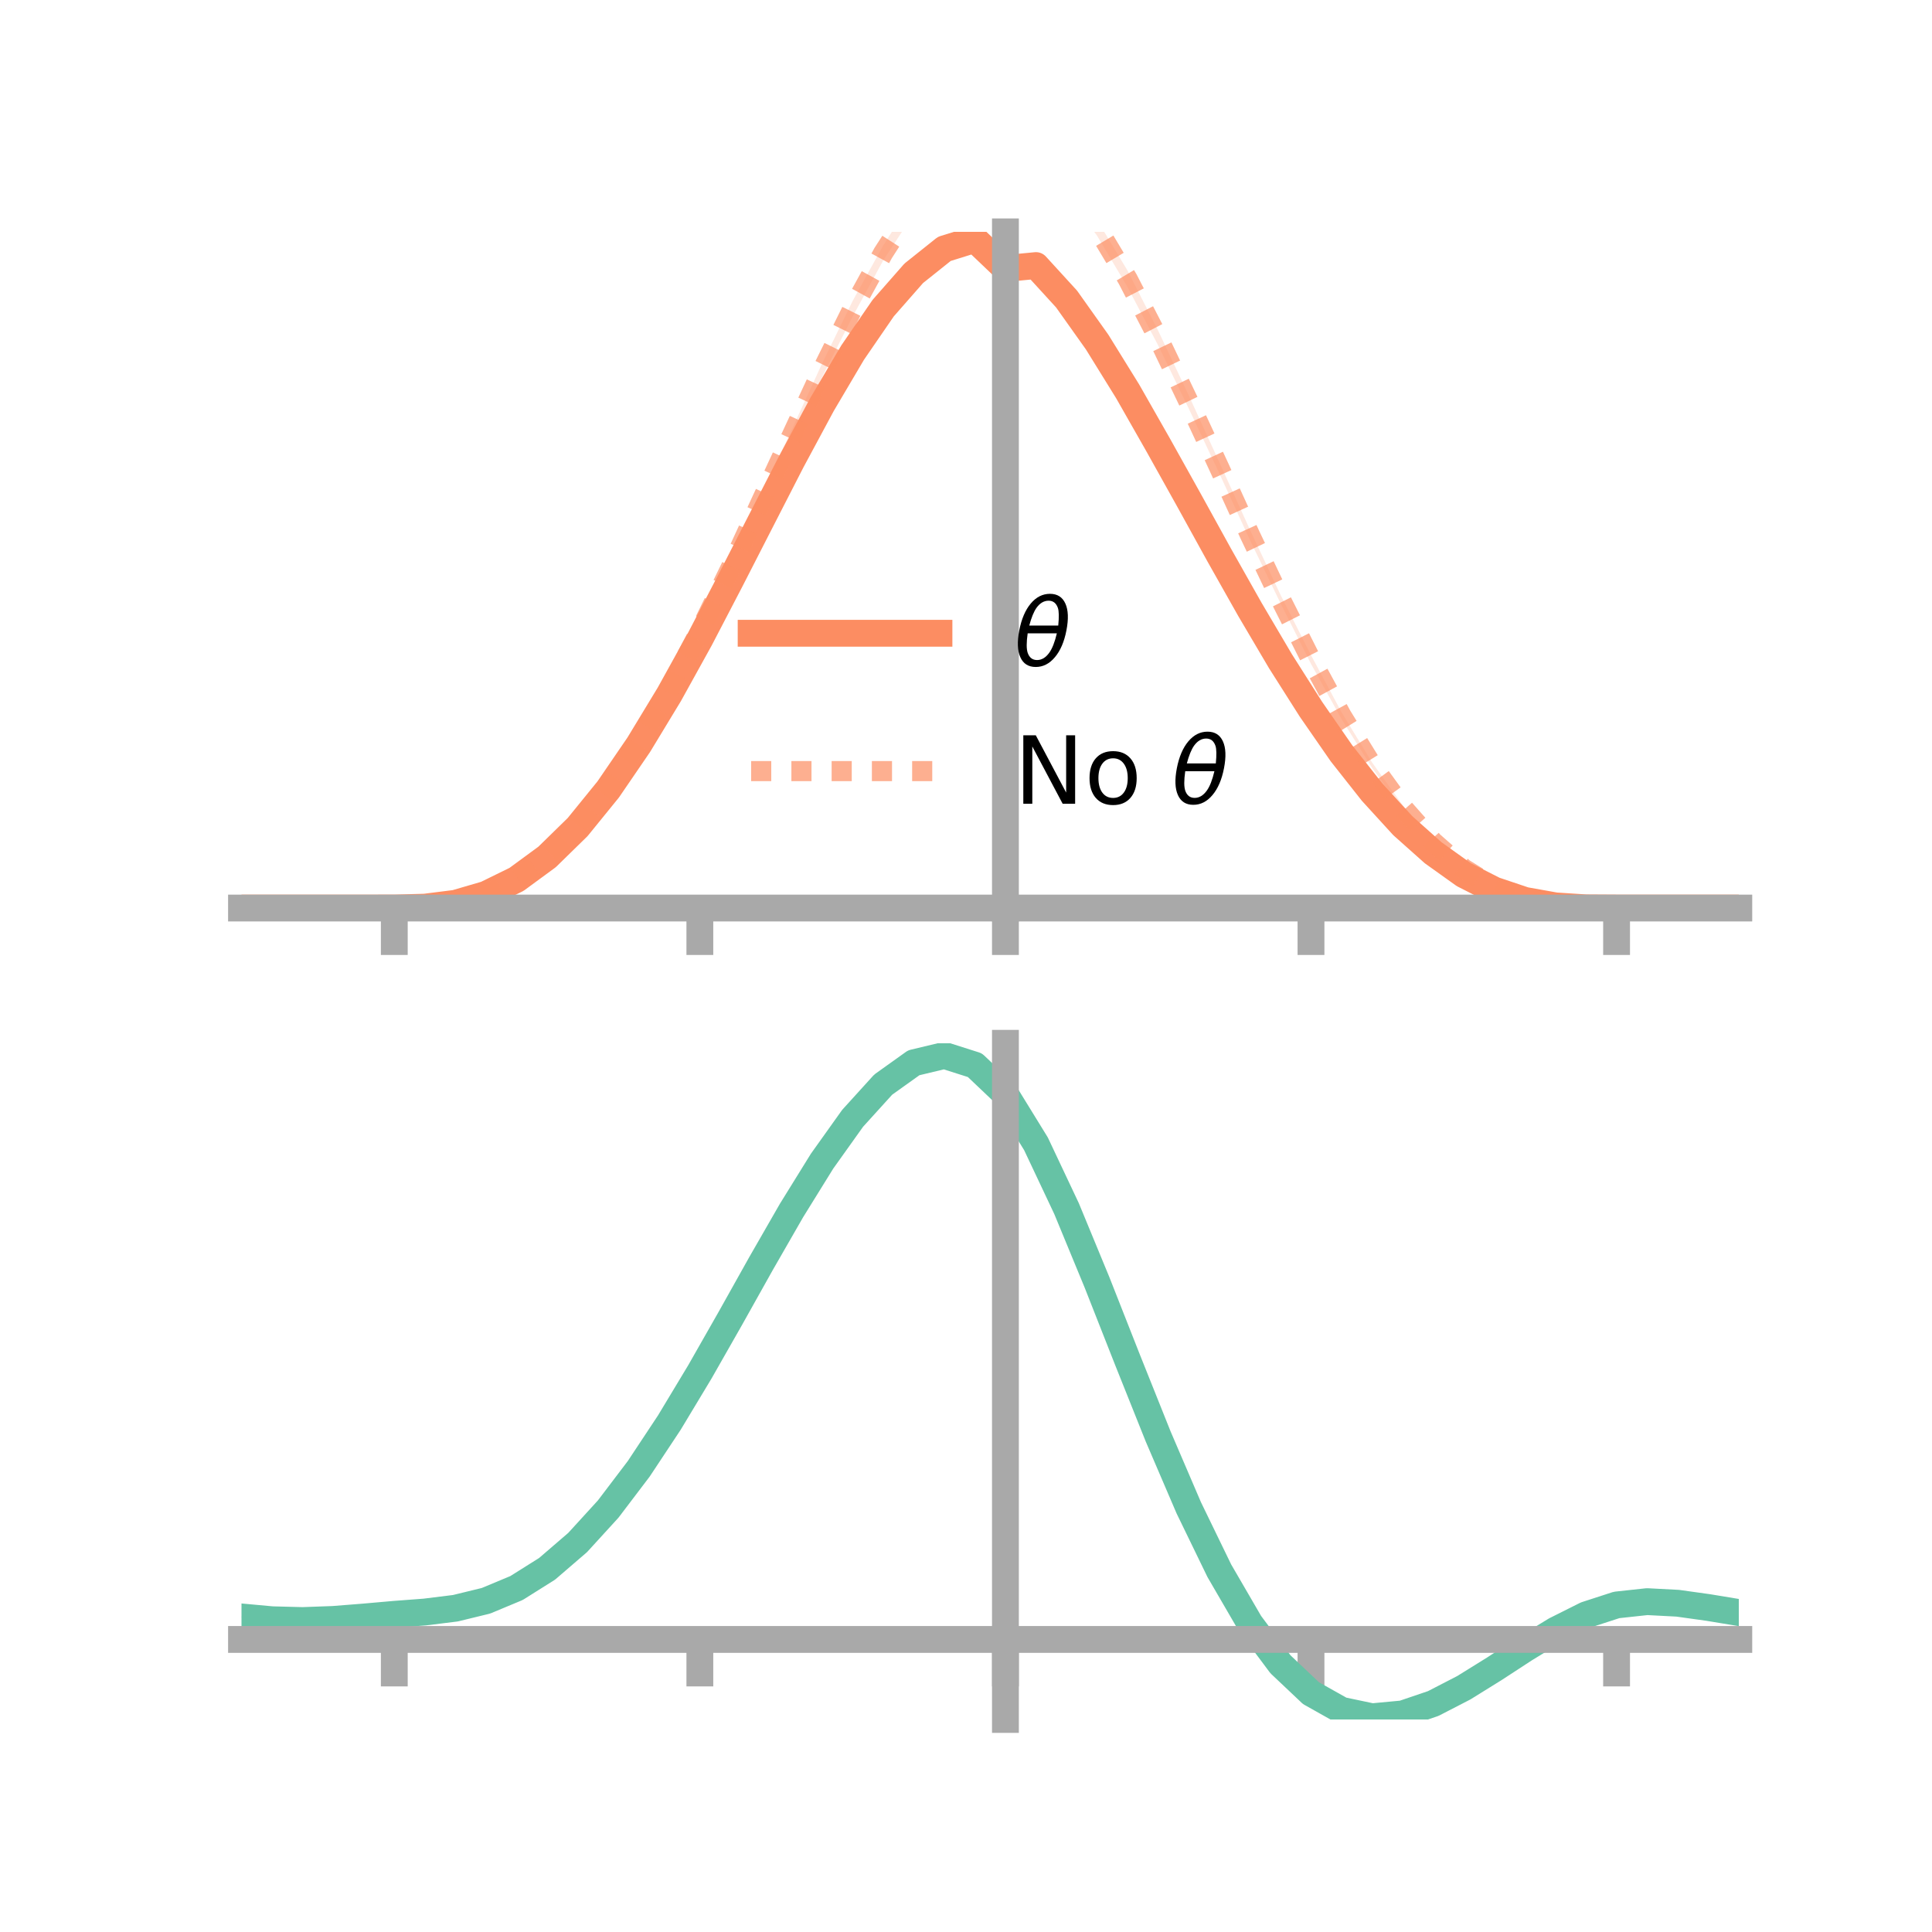 <?xml version="1.0" encoding="utf-8" standalone="no"?>
<!DOCTYPE svg PUBLIC "-//W3C//DTD SVG 1.1//EN"
  "http://www.w3.org/Graphics/SVG/1.1/DTD/svg11.dtd">
<!-- Created with matplotlib (https://matplotlib.org/) -->
<svg height="144pt" version="1.1" viewBox="0 0 144 144" width="144pt" xmlns="http://www.w3.org/2000/svg" xmlns:xlink="http://www.w3.org/1999/xlink">
 <defs>
  <style type="text/css">*{stroke-linecap:butt;stroke-linejoin:round;}</style>
 </defs>
 <g id="figure_1">
  <g id="patch_1">
   <path d="M 0 144 
L 144 144 
L 144 0 
L 0 0 
z
" style="fill:none;"/>
  </g>
  <g id="axes_1">
   <g id="patch_2">
    <path d="M 18 67.68 
L 129.6 67.68 
L 129.6 17.28 
L 18 17.28 
z
" style="fill:none;"/>
   </g>
   <g id="PolyCollection_1">
    <path clip-path="url(#pf11c8576dd)" d="M 18 67.68 
L 18 67.68 
L 20.278 67.68 
L 22.555 67.68 
L 24.833 67.68 
L 27.11 67.68 
L 29.388 67.679 
L 31.665 67.606 
L 33.943 67.301 
L 36.22 66.605 
L 38.498 65.45 
L 40.776 63.77 
L 43.053 61.47 
L 45.331 58.637 
L 47.608 55.266 
L 49.886 51.438 
L 52.163 47.296 
L 54.441 42.84 
L 56.718 38.373 
L 58.996 33.897 
L 61.273 29.618 
L 63.551 25.716 
L 65.829 22.427 
L 68.106 19.792 
L 70.384 17.866 
L 72.661 17.28 
L 74.939 19.325 
L 77.216 19.258 
L 79.494 21.76 
L 81.771 24.937 
L 84.049 28.701 
L 86.327 32.7 
L 88.604 36.859 
L 90.882 41.001 
L 93.159 45.038 
L 95.437 48.966 
L 97.714 52.6 
L 99.992 55.896 
L 102.269 58.866 
L 104.547 61.387 
L 106.824 63.448 
L 109.102 65.102 
L 111.38 66.279 
L 113.657 67.075 
L 115.935 67.5 
L 118.212 67.661 
L 120.49 67.68 
L 122.767 67.68 
L 125.045 67.68 
L 127.322 67.68 
L 129.6 67.68 
L 129.6 67.68 
L 129.6 67.68 
L 127.322 67.68 
L 125.045 67.68 
L 122.767 67.68 
L 120.49 67.68 
L 118.212 67.673 
L 115.935 67.537 
L 113.657 67.149 
L 111.38 66.415 
L 109.102 65.281 
L 106.824 63.678 
L 104.547 61.679 
L 102.269 59.214 
L 99.992 56.413 
L 97.714 53.136 
L 95.437 49.596 
L 93.159 45.798 
L 90.882 41.767 
L 88.604 37.648 
L 86.327 33.641 
L 84.049 29.638 
L 81.771 26.044 
L 79.494 22.812 
L 77.216 20.33 
L 74.939 20.703 
L 72.661 18.404 
L 70.384 19.235 
L 68.106 20.947 
L 65.829 23.501 
L 63.551 26.843 
L 61.273 30.661 
L 58.996 34.849 
L 56.718 39.258 
L 54.441 43.687 
L 52.163 47.983 
L 49.886 52.071 
L 47.608 55.758 
L 45.331 59.045 
L 43.053 61.82 
L 40.776 63.974 
L 38.498 65.638 
L 36.22 66.719 
L 33.943 67.353 
L 31.665 67.625 
L 29.388 67.679 
L 27.11 67.68 
L 24.833 67.68 
L 22.555 67.68 
L 20.278 67.68 
L 18 67.68 
z
" style="fill:#fc8d62;fill-opacity:0.2;"/>
   </g>
   <g id="PolyCollection_2">
    <path clip-path="url(#pf11c8576dd)" d="M 18 67.68 
L 18 67.68 
L 20.278 67.68 
L 22.555 67.68 
L 24.833 67.68 
L 27.11 67.68 
L 29.388 67.678 
L 31.665 67.609 
L 33.943 67.296 
L 36.22 66.625 
L 38.498 65.447 
L 40.776 63.754 
L 43.053 61.442 
L 45.331 58.543 
L 47.608 55.068 
L 49.886 51.067 
L 52.163 46.697 
L 54.441 42.035 
L 56.718 36.99 
L 58.996 32.061 
L 61.273 27.096 
L 63.551 22.431 
L 65.829 18.298 
L 68.106 14.703 
L 70.384 11.978 
L 72.661 10.383 
L 74.939 11.545 
L 77.216 10.987 
L 79.494 13.268 
L 81.771 16.396 
L 84.049 20.184 
L 86.327 24.654 
L 88.604 29.474 
L 90.882 34.455 
L 93.159 39.474 
L 95.437 44.323 
L 97.714 48.83 
L 99.992 53.089 
L 102.269 56.833 
L 104.547 60.004 
L 106.824 62.621 
L 109.102 64.636 
L 111.38 66.092 
L 113.657 67.006 
L 115.935 67.494 
L 118.212 67.659 
L 120.49 67.68 
L 122.767 67.68 
L 125.045 67.68 
L 127.322 67.68 
L 129.6 67.68 
L 129.6 67.68 
L 129.6 67.68 
L 127.322 67.68 
L 125.045 67.68 
L 122.767 67.68 
L 120.49 67.68 
L 118.212 67.671 
L 115.935 67.528 
L 113.657 67.083 
L 111.38 66.222 
L 109.102 64.849 
L 106.824 62.867 
L 104.547 60.343 
L 102.269 57.237 
L 99.992 53.6 
L 97.714 49.481 
L 95.437 44.952 
L 93.159 40.243 
L 90.882 35.287 
L 88.604 30.455 
L 86.327 25.753 
L 84.049 21.412 
L 81.771 17.574 
L 79.494 14.457 
L 77.216 12.397 
L 74.939 13.062 
L 72.661 11.776 
L 70.384 13.366 
L 68.106 15.94 
L 65.829 19.412 
L 63.551 23.589 
L 61.273 28.119 
L 58.996 32.951 
L 56.718 37.841 
L 54.441 42.681 
L 52.163 47.37 
L 49.886 51.648 
L 47.608 55.542 
L 45.331 58.89 
L 43.053 61.704 
L 40.776 63.949 
L 38.498 65.621 
L 36.22 66.717 
L 33.943 67.357 
L 31.665 67.626 
L 29.388 67.679 
L 27.11 67.68 
L 24.833 67.68 
L 22.555 67.68 
L 20.278 67.68 
L 18 67.68 
z
" style="fill:#fc8d62;fill-opacity:0.2;"/>
   </g>
   <g id="matplotlib.axis_1">
    <g id="xtick_1">
     <g id="line2d_1">
      <defs>
       <path d="M 0 0 
L 0 3.5 
" id="ma3476a4e6b" style="stroke:#a9a9a9;stroke-width:2;"/>
      </defs>
      <g>
       <use style="fill:#a9a9a9;stroke:#a9a9a9;stroke-width:2;" x="29.388" xlink:href="#ma3476a4e6b" y="67.68"/>
      </g>
     </g>
    </g>
    <g id="xtick_2">
     <g id="line2d_2">
      <g>
       <use style="fill:#a9a9a9;stroke:#a9a9a9;stroke-width:2;" x="52.163" xlink:href="#ma3476a4e6b" y="67.68"/>
      </g>
     </g>
    </g>
    <g id="xtick_3">
     <g id="line2d_3">
      <g>
       <use style="fill:#a9a9a9;stroke:#a9a9a9;stroke-width:2;" x="74.939" xlink:href="#ma3476a4e6b" y="67.68"/>
      </g>
     </g>
    </g>
    <g id="xtick_4">
     <g id="line2d_4">
      <g>
       <use style="fill:#a9a9a9;stroke:#a9a9a9;stroke-width:2;" x="97.714" xlink:href="#ma3476a4e6b" y="67.68"/>
      </g>
     </g>
    </g>
    <g id="xtick_5">
     <g id="line2d_5">
      <g>
       <use style="fill:#a9a9a9;stroke:#a9a9a9;stroke-width:2;" x="120.49" xlink:href="#ma3476a4e6b" y="67.68"/>
      </g>
     </g>
    </g>
   </g>
   <g id="matplotlib.axis_2"/>
   <g id="line2d_6">
    <path clip-path="url(#pf11c8576dd)" d="M 18 67.68 
L 20.278 67.68 
L 22.555 67.68 
L 24.833 67.68 
L 27.11 67.68 
L 29.388 67.679 
L 31.665 67.615 
L 33.943 67.327 
L 36.22 66.662 
L 38.498 65.544 
L 40.776 63.872 
L 43.053 61.645 
L 45.331 58.841 
L 47.608 55.512 
L 49.886 51.754 
L 52.163 47.639 
L 54.441 43.264 
L 56.718 38.816 
L 58.996 34.373 
L 61.273 30.139 
L 63.551 26.279 
L 65.829 22.964 
L 68.106 20.37 
L 70.384 18.551 
L 72.661 17.842 
L 74.939 20.014 
L 77.216 19.794 
L 79.494 22.286 
L 81.771 25.491 
L 84.049 29.17 
L 86.327 33.171 
L 88.604 37.253 
L 90.882 41.384 
L 93.159 45.418 
L 95.437 49.281 
L 97.714 52.868 
L 99.992 56.155 
L 102.269 59.04 
L 104.547 61.533 
L 106.824 63.563 
L 109.102 65.191 
L 111.38 66.347 
L 113.657 67.112 
L 115.935 67.519 
L 118.212 67.667 
L 120.49 67.68 
L 122.767 67.68 
L 125.045 67.68 
L 127.322 67.68 
L 129.6 67.68 
" style="fill:none;stroke:#fc8d62;stroke-linecap:square;stroke-width:2;"/>
   </g>
   <g id="line2d_7">
    <path clip-path="url(#pf11c8576dd)" d="M 18 67.68 
L 20.278 67.68 
L 22.555 67.68 
L 24.833 67.68 
L 27.11 67.68 
L 29.388 67.679 
L 31.665 67.617 
L 33.943 67.326 
L 36.22 66.671 
L 38.498 65.534 
L 40.776 63.851 
L 43.053 61.573 
L 45.331 58.717 
L 47.608 55.305 
L 49.886 51.358 
L 52.163 47.034 
L 54.441 42.358 
L 56.718 37.415 
L 58.996 32.506 
L 61.273 27.607 
L 63.551 23.01 
L 65.829 18.855 
L 68.106 15.322 
L 70.384 12.672 
L 72.661 11.079 
L 74.939 12.303 
L 77.216 11.692 
L 79.494 13.863 
L 81.771 16.985 
L 84.049 20.798 
L 86.327 25.203 
L 88.604 29.964 
L 90.882 34.871 
L 93.159 39.858 
L 95.437 44.638 
L 97.714 49.156 
L 99.992 53.344 
L 102.269 57.035 
L 104.547 60.174 
L 106.824 62.744 
L 109.102 64.742 
L 111.38 66.157 
L 113.657 67.044 
L 115.935 67.511 
L 118.212 67.665 
L 120.49 67.68 
L 122.767 67.68 
L 125.045 67.68 
L 127.322 67.68 
L 129.6 67.68 
" style="fill:none;stroke:#fc8d62;stroke-dasharray:1.5,1.5;stroke-dashoffset:0;stroke-opacity:0.7;stroke-width:1.5;"/>
   </g>
   <g id="patch_3">
    <path d="M 74.939 67.68 
L 74.939 17.28 
" style="fill:none;stroke:#a9a9a9;stroke-linecap:square;stroke-linejoin:miter;stroke-width:2;"/>
   </g>
   <g id="patch_4">
    <path d="M 129.6 67.68 
L 129.6 17.28 
" style="fill:none;"/>
   </g>
   <g id="patch_5">
    <path d="M 18 67.68 
L 129.6 67.68 
" style="fill:none;stroke:#a9a9a9;stroke-linecap:square;stroke-linejoin:miter;stroke-width:2;"/>
   </g>
   <g id="patch_6">
    <path d="M 18 17.28 
L 129.6 17.28 
" style="fill:none;"/>
   </g>
   <g id="legend_1">
    <g id="line2d_8">
     <path d="M 55.985 47.2 
L 69.985 47.2 
" style="fill:none;stroke:#fc8d62;stroke-linecap:square;stroke-width:2;"/>
    </g>
    <g id="line2d_9"/>
    <g id="text_1">
     <!-- $\theta$ -->
     <g transform="translate(75.585 49.65)scale(0.07 -0.07)">
      <defs>
       <path d="M 45.516 34.672 
L 14.453 34.672 
Q 12.359 20.062 14.5 13.875 
Q 17.188 6.25 24.469 6.25 
Q 31.781 6.25 37.359 13.922 
Q 42.234 20.656 45.516 34.672 
z
M 47.016 42.969 
Q 48.344 56.844 46.625 61.719 
Q 43.953 69.438 36.766 69.438 
Q 29.297 69.438 23.828 61.812 
Q 19.531 55.672 16.156 42.969 
z
M 38.188 76.766 
Q 49.906 76.766 54.594 66.406 
Q 59.281 56.109 55.719 37.844 
Q 52.203 19.625 43.453 9.281 
Q 34.766 -1.125 23.047 -1.125 
Q 11.281 -1.125 6.641 9.281 
Q 2 19.625 5.516 37.844 
Q 9.078 56.109 17.719 66.406 
Q 26.422 76.766 38.188 76.766 
z
" id="DejaVuSans-Oblique-952"/>
      </defs>
      <use transform="translate(0 0.234)" xlink:href="#DejaVuSans-Oblique-952"/>
     </g>
    </g>
    <g id="line2d_10">
     <path d="M 55.985 57.474 
L 69.985 57.474 
" style="fill:none;stroke:#fc8d62;stroke-dasharray:1.5,1.5;stroke-dashoffset:0;stroke-opacity:0.7;stroke-width:1.5;"/>
    </g>
    <g id="line2d_11"/>
    <g id="text_2">
     <!-- No $\theta$ -->
     <g transform="translate(75.585 59.924)scale(0.07 -0.07)">
      <defs>
       <path d="M 9.812 72.906 
L 23.094 72.906 
L 55.422 11.922 
L 55.422 72.906 
L 64.984 72.906 
L 64.984 0 
L 51.703 0 
L 19.391 60.984 
L 19.391 0 
L 9.812 0 
z
" id="DejaVuSans-78"/>
       <path d="M 30.609 48.391 
Q 23.391 48.391 19.188 42.75 
Q 14.984 37.109 14.984 27.297 
Q 14.984 17.484 19.156 11.844 
Q 23.344 6.203 30.609 6.203 
Q 37.797 6.203 41.984 11.859 
Q 46.188 17.531 46.188 27.297 
Q 46.188 37.016 41.984 42.703 
Q 37.797 48.391 30.609 48.391 
z
M 30.609 56 
Q 42.328 56 49.016 48.375 
Q 55.719 40.766 55.719 27.297 
Q 55.719 13.875 49.016 6.219 
Q 42.328 -1.422 30.609 -1.422 
Q 18.844 -1.422 12.172 6.219 
Q 5.516 13.875 5.516 27.297 
Q 5.516 40.766 12.172 48.375 
Q 18.844 56 30.609 56 
z
" id="DejaVuSans-111"/>
       <path id="DejaVuSans-32"/>
      </defs>
      <use transform="translate(0 0.234)" xlink:href="#DejaVuSans-78"/>
      <use transform="translate(74.805 0.234)" xlink:href="#DejaVuSans-111"/>
      <use transform="translate(135.986 0.234)" xlink:href="#DejaVuSans-32"/>
      <use transform="translate(167.773 0.234)" xlink:href="#DejaVuSans-Oblique-952"/>
     </g>
    </g>
   </g>
  </g>
  <g id="axes_2">
   <g id="patch_7">
    <path d="M 18 128.16 
L 129.6 128.16 
L 129.6 77.76 
L 18 77.76 
z
" style="fill:none;"/>
   </g>
   <g id="PolyCollection_3">
    <path clip-path="url(#paa9b2ac2ca)" d="M 18 120.558 
L 18 120.479 
L 20.278 120.696 
L 22.555 120.756 
L 24.833 120.666 
L 27.11 120.477 
L 29.388 120.268 
L 31.665 120.091 
L 33.943 119.804 
L 36.22 119.244 
L 38.498 118.284 
L 40.776 116.832 
L 43.053 114.837 
L 45.331 112.289 
L 47.608 109.222 
L 49.886 105.703 
L 52.163 101.834 
L 54.441 97.743 
L 56.718 93.585 
L 58.996 89.535 
L 61.273 85.783 
L 63.551 82.526 
L 65.829 79.969 
L 68.106 78.315 
L 70.384 77.76 
L 72.661 78.496 
L 74.939 80.692 
L 77.216 84.441 
L 79.494 89.336 
L 81.771 94.929 
L 84.049 100.798 
L 86.327 106.578 
L 88.604 111.968 
L 90.882 116.733 
L 93.159 120.71 
L 95.437 123.803 
L 97.714 125.981 
L 99.992 127.273 
L 102.269 127.757 
L 104.547 127.549 
L 106.824 126.788 
L 109.102 125.631 
L 111.38 124.24 
L 113.657 122.779 
L 115.935 121.408 
L 118.212 120.28 
L 120.49 119.545 
L 122.767 119.299 
L 125.045 119.423 
L 127.322 119.75 
L 129.6 120.139 
L 129.6 120.242 
L 129.6 120.242 
L 127.322 119.877 
L 125.045 119.568 
L 122.767 119.455 
L 120.49 119.704 
L 118.212 120.447 
L 115.935 121.6 
L 113.657 123.014 
L 111.38 124.524 
L 109.102 125.961 
L 106.824 127.154 
L 104.547 127.939 
L 102.269 128.16 
L 99.992 127.686 
L 97.714 126.416 
L 95.437 124.286 
L 93.159 121.277 
L 90.882 117.419 
L 88.604 112.801 
L 86.327 107.575 
L 84.049 101.966 
L 81.771 96.265 
L 79.494 90.827 
L 77.216 86.065 
L 74.939 82.419 
L 72.661 80.288 
L 70.384 79.576 
L 68.106 80.114 
L 65.829 81.712 
L 63.551 84.176 
L 61.273 87.306 
L 58.996 90.907 
L 56.718 94.787 
L 54.441 98.765 
L 52.163 102.674 
L 49.886 106.369 
L 47.608 109.73 
L 45.331 112.662 
L 43.053 115.105 
L 40.776 117.029 
L 38.498 118.441 
L 36.22 119.382 
L 33.943 119.932 
L 31.665 120.21 
L 29.388 120.378 
L 27.11 120.571 
L 24.833 120.742 
L 22.555 120.817 
L 20.278 120.758 
L 18 120.558 
z
" style="fill:#66c2a5;fill-opacity:0.2;"/>
   </g>
   <g id="matplotlib.axis_3">
    <g id="xtick_6">
     <g id="line2d_12">
      <g>
       <use style="fill:#a9a9a9;stroke:#a9a9a9;stroke-width:2;" x="29.388" xlink:href="#ma3476a4e6b" y="122.195"/>
      </g>
     </g>
    </g>
    <g id="xtick_7">
     <g id="line2d_13">
      <g>
       <use style="fill:#a9a9a9;stroke:#a9a9a9;stroke-width:2;" x="52.163" xlink:href="#ma3476a4e6b" y="122.195"/>
      </g>
     </g>
    </g>
    <g id="xtick_8">
     <g id="line2d_14">
      <g>
       <use style="fill:#a9a9a9;stroke:#a9a9a9;stroke-width:2;" x="74.939" xlink:href="#ma3476a4e6b" y="122.195"/>
      </g>
     </g>
    </g>
    <g id="xtick_9">
     <g id="line2d_15">
      <g>
       <use style="fill:#a9a9a9;stroke:#a9a9a9;stroke-width:2;" x="97.714" xlink:href="#ma3476a4e6b" y="122.195"/>
      </g>
     </g>
    </g>
    <g id="xtick_10">
     <g id="line2d_16">
      <g>
       <use style="fill:#a9a9a9;stroke:#a9a9a9;stroke-width:2;" x="120.49" xlink:href="#ma3476a4e6b" y="122.195"/>
      </g>
     </g>
    </g>
   </g>
   <g id="matplotlib.axis_4"/>
   <g id="line2d_17">
    <path clip-path="url(#paa9b2ac2ca)" d="M 18 120.518 
L 20.278 120.727 
L 22.555 120.786 
L 24.833 120.704 
L 27.11 120.524 
L 29.388 120.323 
L 31.665 120.151 
L 33.943 119.868 
L 36.22 119.313 
L 38.498 118.363 
L 40.776 116.931 
L 43.053 114.971 
L 45.331 112.476 
L 47.608 109.476 
L 49.886 106.036 
L 52.163 102.254 
L 54.441 98.254 
L 56.718 94.186 
L 58.996 90.221 
L 61.273 86.545 
L 63.551 83.351 
L 65.829 80.841 
L 68.106 79.214 
L 70.384 78.668 
L 72.661 79.392 
L 74.939 81.555 
L 77.216 85.253 
L 79.494 90.082 
L 81.771 95.597 
L 84.049 101.382 
L 86.327 107.077 
L 88.604 112.384 
L 90.882 117.076 
L 93.159 120.994 
L 95.437 124.045 
L 97.714 126.198 
L 99.992 127.479 
L 102.269 127.958 
L 104.547 127.744 
L 106.824 126.971 
L 109.102 125.796 
L 111.38 124.382 
L 113.657 122.897 
L 115.935 121.504 
L 118.212 120.363 
L 120.49 119.624 
L 122.767 119.377 
L 125.045 119.496 
L 127.322 119.814 
L 129.6 120.19 
" style="fill:none;stroke:#66c2a5;stroke-linecap:square;stroke-width:2;"/>
   </g>
   <g id="patch_8">
    <path d="M 74.939 128.16 
L 74.939 77.76 
" style="fill:none;stroke:#a9a9a9;stroke-linecap:square;stroke-linejoin:miter;stroke-width:2;"/>
   </g>
   <g id="patch_9">
    <path d="M 129.6 128.16 
L 129.6 77.76 
" style="fill:none;"/>
   </g>
   <g id="patch_10">
    <path d="M 18 122.195 
L 129.6 122.195 
" style="fill:none;stroke:#a9a9a9;stroke-linecap:square;stroke-linejoin:miter;stroke-width:2;"/>
   </g>
   <g id="patch_11">
    <path d="M 18 77.76 
L 129.6 77.76 
" style="fill:none;"/>
   </g>
  </g>
 </g>
 <defs>
  <clipPath id="pf11c8576dd">
   <rect height="50.4" width="111.6" x="18" y="17.28"/>
  </clipPath>
  <clipPath id="paa9b2ac2ca">
   <rect height="50.4" width="111.6" x="18" y="77.76"/>
  </clipPath>
 </defs>
</svg>
